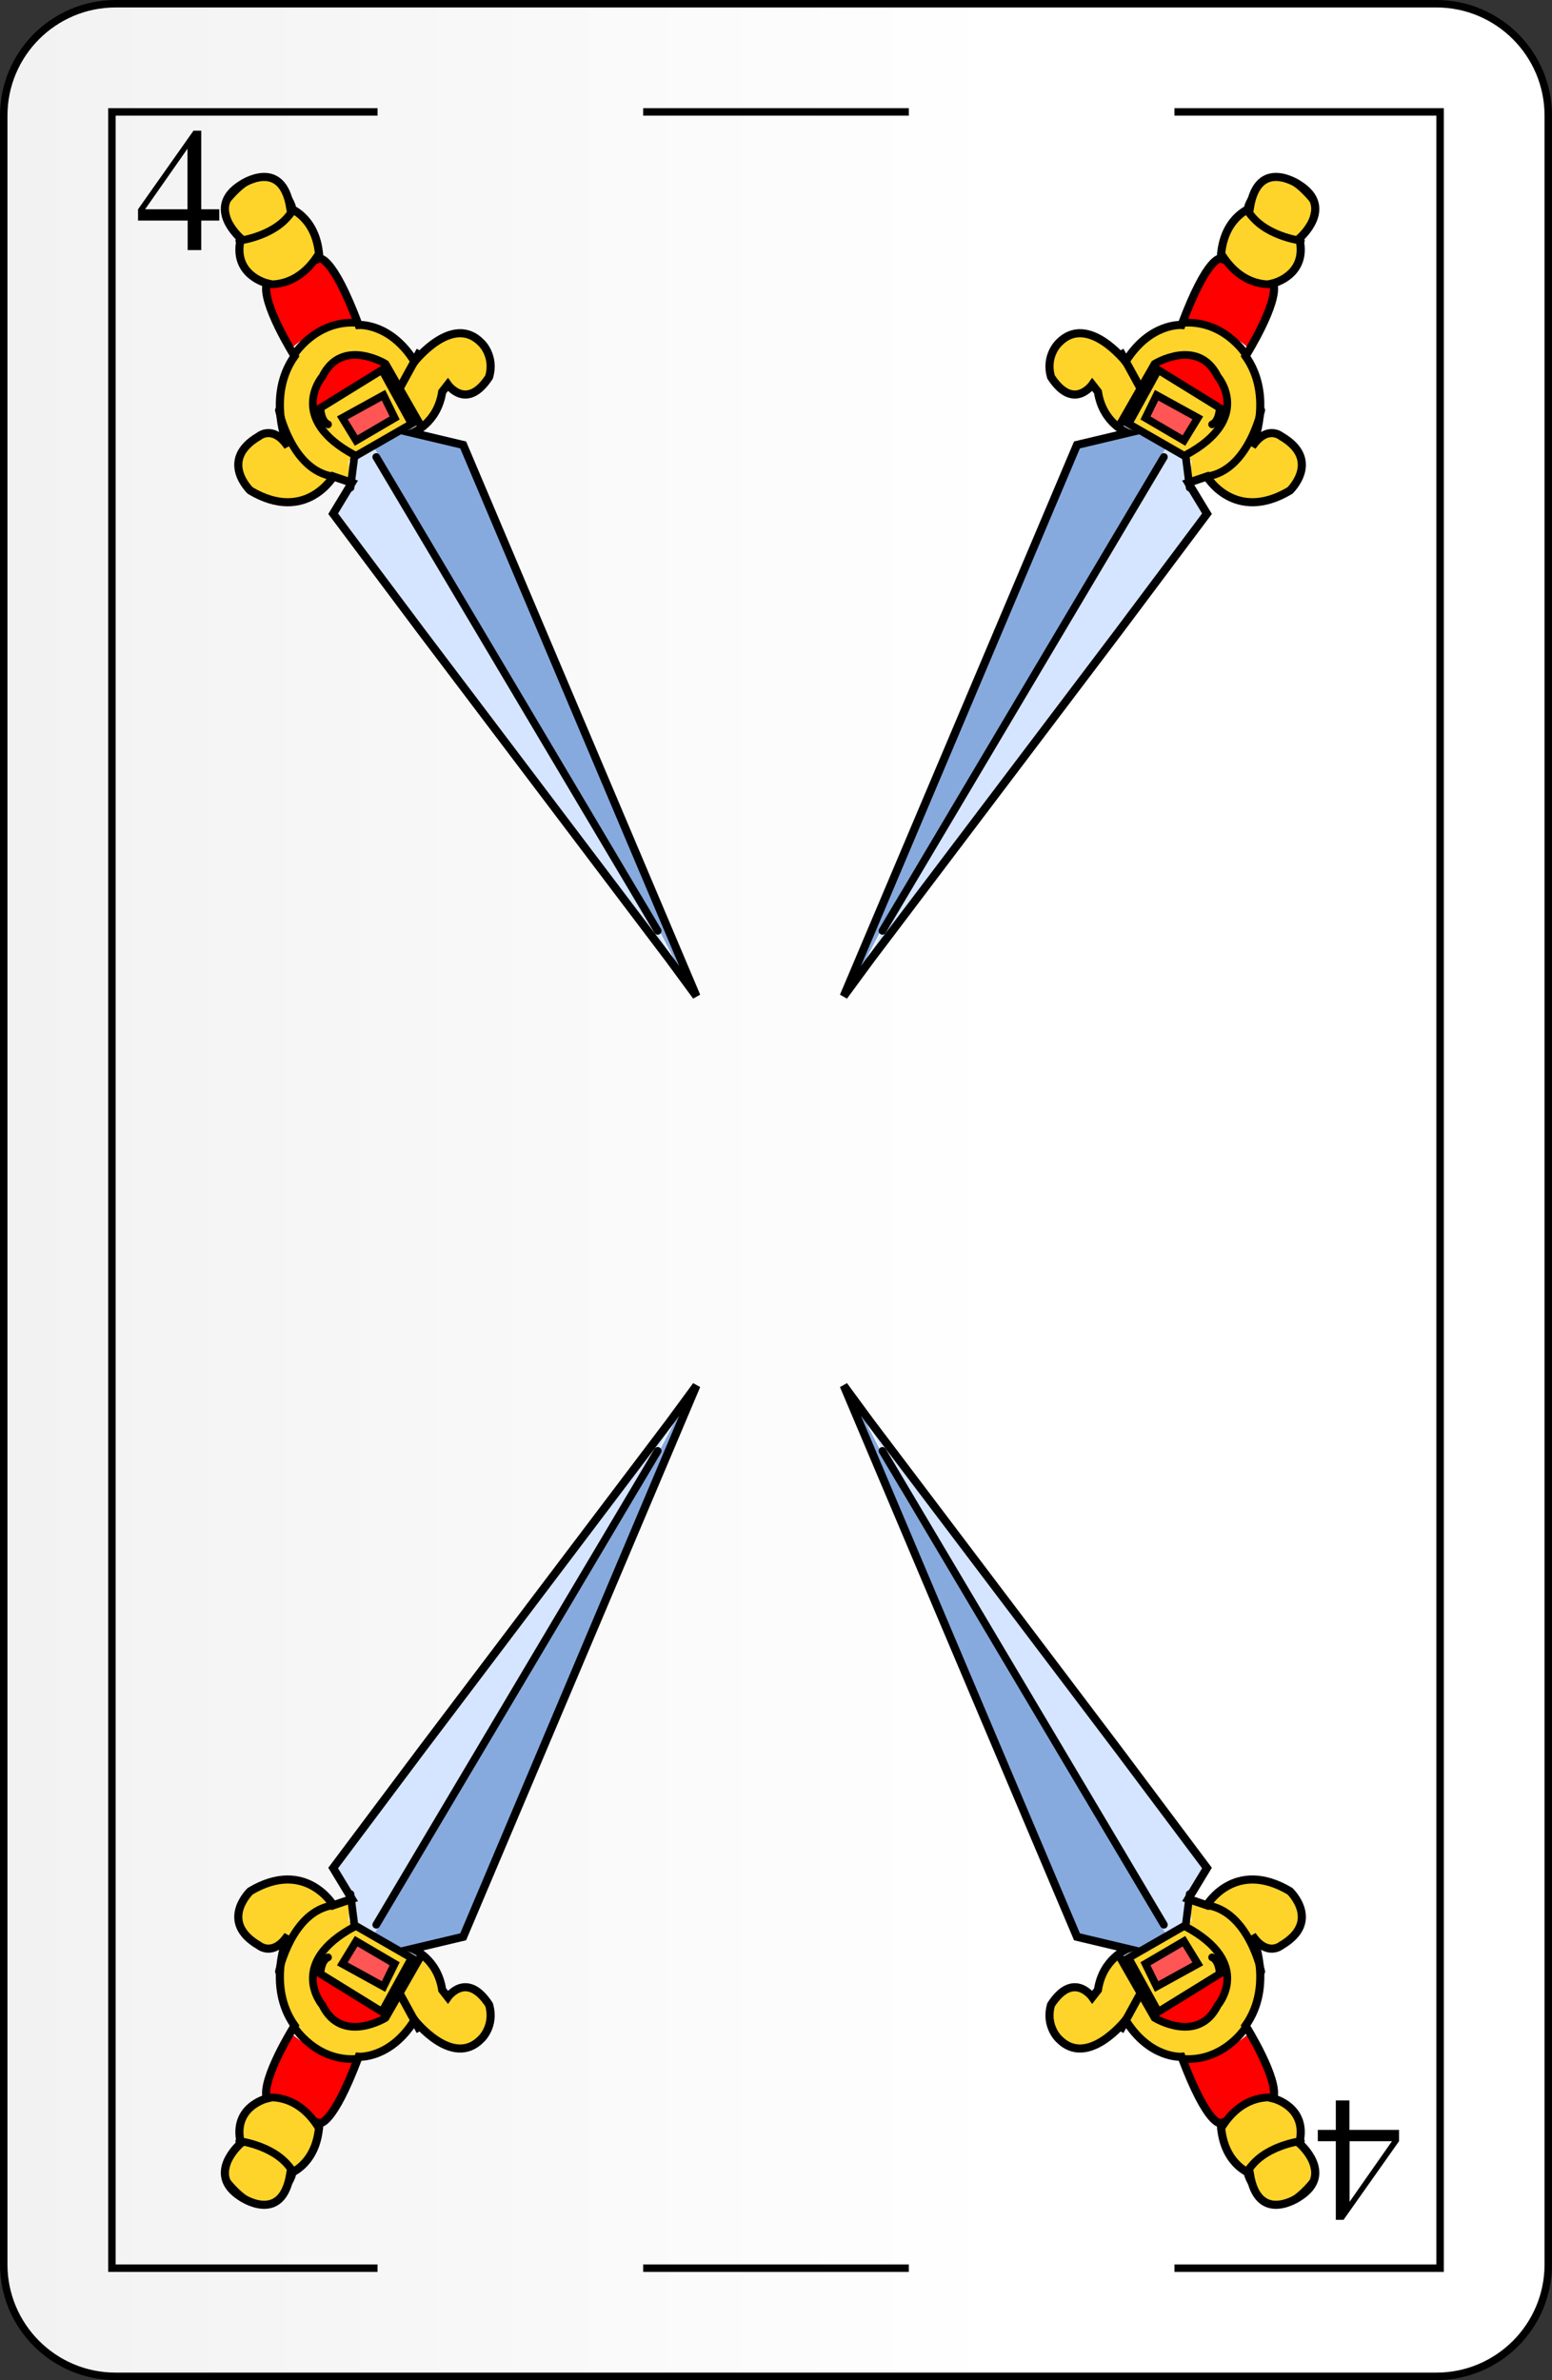 <svg width="208" height="319" viewBox="0 0 208 319" fill="none" xmlns="http://www.w3.org/2000/svg">
<rect x="0" y="0" width="208" height="319" fill="#333333" stroke="none"/>
<path d="M192.5 0.5H15.5C7.216 0.5 0.5 7.216 0.5 15.5V303.5C0.5 311.784 7.216 318.5 15.5 318.5H192.5C200.784 318.5 207.5 311.784 207.5 303.5V15.5C207.5 7.216 200.784 0.5 192.5 0.5Z" fill="url(#paint0_linear_2689_20833)" stroke="black" stroke-linecap="square"/>
<path d="M157.4 15H193V304H157.4M121.8 304H86.2M50.6 304H15V15H50.6M86.2 15H121.8" stroke="black"/>
<path d="M29.388 28.048V29.563H26.974V33.516H25.151V29.563H18.5V28.048L25.932 17.516H26.974V28.048H29.388ZM25.127 28.048V19.93L19.447 28.048H25.127Z" fill="black"/>
<path d="M176.612 286.983V285.468H179.026V281.515H180.849V285.468H187.499V286.983L180.068 297.515H179.026V286.983H176.612ZM180.872 286.983V295.101L186.553 286.983H180.872Z" fill="black"/>
<path d="M46.957 61.316L47.255 65.209L44.666 69.215L91.51 131.211L85.328 119.308L60.87 78.554L49.929 59.68L46.957 61.316Z" fill="#D5E5FF"/>
<path d="M49.773 59.397L53.97 57.641L62.06 59.273L92.898 133.398L85.469 119.23L49.773 59.397Z" fill="#87AADE"/>
<path d="M59.624 52.501C57.735 57.781 55.824 56.989 55.824 56.989L48.025 60.912L46.688 61.833L47.255 65.209L44.325 64.24C44.325 64.24 40.525 68.728 36.766 66.924L33.022 65.482C33.022 65.482 29.871 60.762 35.468 57.865L38.13 59.351C38.13 59.351 35.913 52.642 39.684 47.431C39.684 47.431 43.504 41.641 50.179 44.052C50.179 44.052 54.008 43.973 55.185 48.121C55.185 48.121 61.136 43.186 63.231 44.983C63.231 44.983 67.443 47.275 64.677 52.301C61.832 53.498 60.161 51.467 60.161 51.467L59.624 52.501Z" fill="#FFD42A"/>
<path d="M42.574 54.692L52.106 48.893C52.106 48.893 47.469 46.835 44.922 48.237C44.922 48.237 40.337 52.973 42.574 54.692Z" fill="#FF0000"/>
<path d="M46.007 55.569L51.243 52.687L52.879 55.659L47.515 58.98L46.007 55.569Z" fill="#FF5555"/>
<path d="M39.075 46.66C39.075 46.66 35.018 40.964 35.987 38.033C35.987 38.033 39.405 38.549 42.575 34.591C42.575 34.591 45.895 36.268 47.454 42.786C47.454 42.786 42.146 43.864 39.075 46.66Z" fill="#FF0000"/>
<path d="M32.149 32.4C32.149 32.4 31.018 36.711 36.05 37.813C36.05 37.813 40.347 38.584 42.986 33.996C42.986 33.996 42.156 29.474 40.089 28.399L38.695 27.875C38.695 27.875 38.792 23.027 34.977 23.467C34.977 23.467 28.884 24.792 30.669 29.711L32.149 32.4Z" fill="#FFD42A"/>
<path d="M39.367 28.427C37.315 31.401 32.715 32.089 32.715 32.089C32.715 32.089 30.506 31.091 30.286 27.34C30.286 27.34 33.505 22.802 36.577 23.693C36.577 23.693 39.891 27.033 39.367 28.427Z" fill="#FFD42A" stroke="black" stroke-width="0.572"/>
<path d="M56.322 47.003L53.461 52.228" stroke="black" stroke-width="1.087"/>
<path d="M65.547 50.531C62.547 55.133 60.02 51.545 60.02 51.545L59.263 52.515C58.634 56.733 55.286 58.022 55.286 58.022L62.075 59.634L93.337 133.525L89.669 128.536L56.483 84.656L44.651 68.854L47.163 64.706L44.671 63.865C44.671 63.865 40.943 70.158 33.538 65.75C33.538 65.75 29.255 61.654 34.697 58.474C34.697 58.474 36.587 56.881 38.583 59.839C38.583 59.839 35.644 53.158 39.479 47.728C39.479 47.728 34.926 40.461 35.767 37.969C35.767 37.969 31.096 36.852 32.276 31.961C32.276 31.961 27.413 27.815 32.352 24.728C32.352 24.728 37.843 20.968 38.914 27.939C38.914 27.939 42.581 29.24 42.795 34.655C42.795 34.655 44.507 34.081 48.063 43.557C48.063 43.557 52.317 43.245 55.56 48.467C55.56 48.467 60.654 41.975 64.498 45.945C64.498 45.945 66.374 47.678 65.547 50.531Z" stroke="black" stroke-width="1.087"/>
<path d="M39.401 47.587C39.401 47.587 42.323 42.844 47.907 43.274" stroke="black" stroke-width="1.029" stroke-linecap="round"/>
<path d="M35.626 38.047C35.626 38.047 39.781 38.895 42.766 33.933" stroke="black" stroke-width="1.029" stroke-linecap="round"/>
<path d="M32.071 32.259C32.071 32.259 37.252 31.62 39.211 28.145" stroke="black" stroke-width="1.029" stroke-linecap="round"/>
<path d="M37.379 54.97C37.379 54.97 39.072 63.073 44.671 63.864" stroke="black" stroke-width="1.029" stroke-linecap="round"/>
<path d="M56.404 57.038L51.667 48.765C51.667 48.765 45.813 45.164 43.202 50.474C43.202 50.474 38.363 56.088 47.523 61.004L46.972 65.364" stroke="black" stroke-width="1.029" stroke-linecap="round"/>
<path d="M47.742 61.068L55.166 56.798L51.193 49.58L42.935 54.678C42.935 54.678 43.006 56.483 43.962 56.879" stroke="black" stroke-width="1.029" stroke-linecap="round"/>
<path d="M45.88 56.008L51.399 52.97L52.894 56.02L47.735 59.044L45.88 56.008Z" stroke="black" stroke-width="1.029" stroke-linecap="round"/>
<path d="M50.425 61.252L88.146 124.764" stroke="black" stroke-width="1.029" stroke-linecap="round"/>
<path d="M159.454 61.316L159.156 65.209L161.745 69.215L114.901 131.211L121.083 119.308L145.541 78.554L156.482 59.68L159.454 61.316Z" fill="#D5E5FF"/>
<path d="M156.638 59.397L152.441 57.641L144.351 59.273L113.513 133.398L120.941 119.23L156.638 59.397Z" fill="#87AADE"/>
<path d="M146.787 52.501C148.676 57.781 150.587 56.989 150.587 56.989L158.386 60.912L159.723 61.833L159.156 65.209L162.086 64.24C162.086 64.24 165.886 68.728 169.645 66.924L173.389 65.482C173.389 65.482 176.54 60.762 170.942 57.865L168.281 59.351C168.281 59.351 170.498 52.642 166.727 47.431C166.727 47.431 162.907 41.641 156.231 44.052C156.231 44.052 152.402 43.973 151.226 48.121C151.226 48.121 145.275 43.186 143.18 44.983C143.18 44.983 138.968 47.275 141.734 52.301C144.579 53.498 146.25 51.467 146.25 51.467L146.787 52.501Z" fill="#FFD42A"/>
<path d="M163.837 54.692L154.305 48.893C154.305 48.893 158.941 46.835 161.489 48.237C161.489 48.237 166.074 52.973 163.837 54.692Z" fill="#FF0000"/>
<path d="M160.404 55.569L155.167 52.687L153.532 55.659L158.896 58.98L160.404 55.569Z" fill="#FF5555"/>
<path d="M167.336 46.66C167.336 46.66 171.393 40.964 170.424 38.033C170.424 38.033 167.006 38.549 163.836 34.591C163.836 34.591 160.516 36.268 158.957 42.786C158.957 42.786 164.265 43.864 167.336 46.66Z" fill="#FF0000"/>
<path d="M174.262 32.4C174.262 32.4 175.393 36.711 170.361 37.813C170.361 37.813 166.064 38.584 163.425 33.996C163.425 33.996 164.255 29.474 166.322 28.399L167.716 27.875C167.716 27.875 167.619 23.027 171.433 23.467C171.433 23.467 177.527 24.792 175.742 29.711L174.262 32.4Z" fill="#FFD42A"/>
<path d="M167.044 28.427C169.095 31.401 173.696 32.089 173.696 32.089C173.696 32.089 175.904 31.091 176.125 27.34C176.125 27.34 172.906 22.802 169.834 23.693C169.834 23.693 166.52 27.033 167.044 28.427Z" fill="#FFD42A" stroke="black" stroke-width="0.572"/>
<path d="M150.089 47.003L152.95 52.228" stroke="black" stroke-width="1.087"/>
<path d="M140.864 50.531C143.863 55.133 146.391 51.545 146.391 51.545L147.148 52.515C147.777 56.733 151.124 58.022 151.124 58.022L144.336 59.634L113.074 133.525L116.742 128.536L149.928 84.656L161.759 68.854L159.248 64.706L161.74 63.865C161.74 63.865 165.468 70.158 172.872 65.75C172.872 65.75 177.156 61.654 171.714 58.474C171.714 58.474 169.824 56.881 167.828 59.839C167.828 59.839 170.767 53.158 166.932 47.728C166.932 47.728 171.485 40.461 170.644 37.969C170.644 37.969 175.315 36.852 174.135 31.961C174.135 31.961 178.998 27.815 174.059 24.728C174.059 24.728 168.568 20.968 167.497 27.939C167.497 27.939 163.83 29.24 163.616 34.655C163.616 34.655 161.904 34.081 158.348 43.557C158.348 43.557 154.094 43.245 150.851 48.467C150.851 48.467 145.757 41.975 141.913 45.945C141.913 45.945 140.036 47.678 140.864 50.531Z" stroke="black" stroke-width="1.087"/>
<path d="M167.01 47.587C167.01 47.587 164.088 42.844 158.504 43.274" stroke="black" stroke-width="1.029" stroke-linecap="round"/>
<path d="M170.785 38.047C170.785 38.047 166.63 38.895 163.645 33.933" stroke="black" stroke-width="1.029" stroke-linecap="round"/>
<path d="M174.34 32.259C174.34 32.259 169.159 31.62 167.2 28.145" stroke="black" stroke-width="1.029" stroke-linecap="round"/>
<path d="M169.032 54.97C169.032 54.97 167.338 63.073 161.74 63.864" stroke="black" stroke-width="1.029" stroke-linecap="round"/>
<path d="M150.006 57.038L154.744 48.765C154.744 48.765 160.598 45.164 163.208 50.474C163.208 50.474 168.048 56.088 158.888 61.004L159.439 65.364" stroke="black" stroke-width="1.029" stroke-linecap="round"/>
<path d="M158.669 61.068L151.245 56.798L155.218 49.58L163.476 54.678C163.476 54.678 163.405 56.483 162.449 56.879" stroke="black" stroke-width="1.029" stroke-linecap="round"/>
<path d="M160.531 56.008L155.012 52.97L153.517 56.02L158.676 59.044L160.531 56.008Z" stroke="black" stroke-width="1.029" stroke-linecap="round"/>
<path d="M155.986 61.252L118.265 124.764" stroke="black" stroke-width="1.029" stroke-linecap="round"/>
<path d="M46.957 257.907L47.255 254.014L44.666 250.007L91.51 188.011L85.328 199.915L60.87 240.669L49.929 259.543L46.957 257.907Z" fill="#D5E5FF"/>
<path d="M49.773 259.826L53.97 261.582L62.06 259.949L92.898 185.825L85.469 199.993L49.773 259.826Z" fill="#87AADE"/>
<path d="M59.624 266.722C57.735 261.442 55.824 262.234 55.824 262.234L48.025 258.31L46.688 257.39L47.255 254.014L44.325 254.983C44.325 254.983 40.525 250.494 36.766 252.298L33.022 253.741C33.022 253.741 29.871 258.461 35.468 261.357L38.13 259.872C38.13 259.872 35.913 266.581 39.684 271.791C39.684 271.791 43.504 277.582 50.179 275.17C50.179 275.17 54.008 275.249 55.185 271.102C55.185 271.102 61.136 276.037 63.231 274.24C63.231 274.24 67.443 271.948 64.677 266.922C61.832 265.725 60.161 267.756 60.161 267.756L59.624 266.722Z" fill="#FFD42A"/>
<path d="M42.574 264.53L52.106 270.33C52.106 270.33 47.469 272.388 44.922 270.986C44.922 270.986 40.337 266.25 42.574 264.53Z" fill="#FF0000"/>
<path d="M46.007 263.654L51.243 266.536L52.879 263.564L47.515 260.243L46.007 263.654Z" fill="#FF5555"/>
<path d="M39.075 272.563C39.075 272.563 35.018 278.259 35.987 281.19C35.987 281.19 39.405 280.674 42.575 284.631C42.575 284.631 45.895 282.955 47.454 276.436C47.454 276.436 42.146 275.359 39.075 272.563Z" fill="#FF0000"/>
<path d="M32.149 286.823C32.149 286.823 31.018 282.512 36.05 281.409C36.05 281.409 40.347 280.639 42.986 285.226C42.986 285.226 42.156 289.749 40.089 290.824L38.695 291.347C38.695 291.347 38.792 296.196 34.977 295.756C34.977 295.756 28.884 294.43 30.669 289.512L32.149 286.823Z" fill="#FFD42A"/>
<path d="M39.367 290.795C37.315 287.822 32.715 287.134 32.715 287.134C32.715 287.134 30.506 288.131 30.286 291.883C30.286 291.883 33.505 296.42 36.577 295.529C36.577 295.529 39.891 292.19 39.367 290.795Z" fill="#FFD42A" stroke="black" stroke-width="0.572"/>
<path d="M56.322 272.22L53.461 266.994" stroke="black" stroke-width="1.087"/>
<path d="M65.547 268.692C62.547 264.09 60.02 267.678 60.02 267.678L59.263 266.708C58.634 262.489 55.286 261.2 55.286 261.2L62.075 259.588L93.337 185.698L89.669 190.686L56.483 234.567L44.651 250.368L47.163 254.517L44.671 255.358C44.671 255.358 40.943 249.065 33.538 253.472C33.538 253.472 29.255 257.569 34.697 260.749C34.697 260.749 36.587 262.342 38.583 259.384C38.583 259.384 35.644 266.064 39.479 271.494C39.479 271.494 34.926 278.762 35.767 281.253C35.767 281.253 31.096 282.37 32.276 287.262C32.276 287.262 27.413 291.408 32.352 294.495C32.352 294.495 37.843 298.255 38.914 291.284C38.914 291.284 42.581 289.982 42.795 284.568C42.795 284.568 44.507 285.142 48.063 275.665C48.063 275.665 52.317 275.978 55.56 270.755C55.56 270.755 60.654 277.247 64.498 273.278C64.498 273.278 66.374 271.544 65.547 268.692Z" stroke="black" stroke-width="1.087"/>
<path d="M39.401 271.636C39.401 271.636 42.323 276.379 47.907 275.949" stroke="black" stroke-width="1.029" stroke-linecap="round"/>
<path d="M35.626 281.175C35.626 281.175 39.781 280.327 42.766 285.29" stroke="black" stroke-width="1.029" stroke-linecap="round"/>
<path d="M32.071 286.964C32.071 286.964 37.252 287.602 39.211 291.078" stroke="black" stroke-width="1.029" stroke-linecap="round"/>
<path d="M37.379 264.253C37.379 264.253 39.072 256.149 44.671 255.358" stroke="black" stroke-width="1.029" stroke-linecap="round"/>
<path d="M56.404 262.185L51.667 270.457C51.667 270.457 45.813 274.058 43.202 268.749C43.202 268.749 38.363 263.135 47.523 258.218L46.972 253.858" stroke="black" stroke-width="1.029" stroke-linecap="round"/>
<path d="M47.742 258.155L55.166 262.425L51.193 269.643L42.935 264.545C42.935 264.545 43.006 262.74 43.962 262.344" stroke="black" stroke-width="1.029" stroke-linecap="round"/>
<path d="M45.88 263.215L51.399 266.253L52.894 263.203L47.735 260.179L45.88 263.215Z" stroke="black" stroke-width="1.029" stroke-linecap="round"/>
<path d="M50.425 257.971L88.146 194.458" stroke="black" stroke-width="1.029" stroke-linecap="round"/>
<path d="M159.454 257.907L159.156 254.014L161.745 250.007L114.901 188.011L121.083 199.915L145.541 240.669L156.482 259.543L159.454 257.907Z" fill="#D5E5FF"/>
<path d="M156.638 259.826L152.441 261.582L144.351 259.949L113.513 185.825L120.941 199.993L156.638 259.826Z" fill="#87AADE"/>
<path d="M146.787 266.722C148.676 261.442 150.587 262.234 150.587 262.234L158.386 258.31L159.723 257.39L159.156 254.014L162.086 254.983C162.086 254.983 165.886 250.494 169.645 252.298L173.389 253.741C173.389 253.741 176.54 258.461 170.942 261.357L168.281 259.872C168.281 259.872 170.498 266.581 166.727 271.791C166.727 271.791 162.907 277.582 156.231 275.17C156.231 275.17 152.402 275.249 151.226 271.102C151.226 271.102 145.275 276.037 143.18 274.24C143.18 274.24 138.968 271.948 141.734 266.922C144.579 265.725 146.25 267.756 146.25 267.756L146.787 266.722Z" fill="#FFD42A"/>
<path d="M163.837 264.53L154.305 270.33C154.305 270.33 158.941 272.388 161.489 270.986C161.489 270.986 166.074 266.25 163.837 264.53Z" fill="#FF0000"/>
<path d="M160.404 263.654L155.167 266.536L153.532 263.564L158.896 260.243L160.404 263.654Z" fill="#FF5555"/>
<path d="M167.336 272.563C167.336 272.563 171.393 278.259 170.424 281.19C170.424 281.19 167.006 280.674 163.836 284.631C163.836 284.631 160.516 282.955 158.957 276.436C158.957 276.436 164.265 275.359 167.336 272.563Z" fill="#FF0000"/>
<path d="M174.262 286.823C174.262 286.823 175.393 282.512 170.361 281.409C170.361 281.409 166.064 280.639 163.425 285.226C163.425 285.226 164.255 289.749 166.322 290.824L167.716 291.347C167.716 291.347 167.619 296.196 171.433 295.756C171.433 295.756 177.527 294.43 175.742 289.512L174.262 286.823Z" fill="#FFD42A"/>
<path d="M167.044 290.795C169.095 287.822 173.696 287.134 173.696 287.134C173.696 287.134 175.904 288.131 176.125 291.883C176.125 291.883 172.906 296.42 169.834 295.529C169.834 295.529 166.52 292.19 167.044 290.795Z" fill="#FFD42A" stroke="black" stroke-width="0.572"/>
<path d="M150.089 272.22L152.95 266.994" stroke="black" stroke-width="1.087"/>
<path d="M140.864 268.692C143.863 264.09 146.391 267.678 146.391 267.678L147.148 266.708C147.777 262.489 151.124 261.2 151.124 261.2L144.336 259.588L113.074 185.698L116.742 190.686L149.928 234.567L161.759 250.368L159.248 254.517L161.74 255.358C161.74 255.358 165.468 249.065 172.872 253.472C172.872 253.472 177.156 257.569 171.714 260.749C171.714 260.749 169.824 262.342 167.828 259.384C167.828 259.384 170.767 266.064 166.932 271.494C166.932 271.494 171.485 278.762 170.644 281.253C170.644 281.253 175.315 282.37 174.135 287.262C174.135 287.262 178.998 291.408 174.059 294.495C174.059 294.495 168.568 298.255 167.497 291.284C167.497 291.284 163.83 289.982 163.616 284.568C163.616 284.568 161.904 285.142 158.348 275.665C158.348 275.665 154.094 275.978 150.851 270.755C150.851 270.755 145.757 277.247 141.913 273.278C141.913 273.278 140.036 271.544 140.864 268.692Z" stroke="black" stroke-width="1.087"/>
<path d="M167.01 271.636C167.01 271.636 164.088 276.379 158.504 275.949" stroke="black" stroke-width="1.029" stroke-linecap="round"/>
<path d="M170.785 281.175C170.785 281.175 166.63 280.327 163.645 285.29" stroke="black" stroke-width="1.029" stroke-linecap="round"/>
<path d="M174.34 286.964C174.34 286.964 169.159 287.602 167.2 291.078" stroke="black" stroke-width="1.029" stroke-linecap="round"/>
<path d="M169.032 264.253C169.032 264.253 167.338 256.149 161.74 255.358" stroke="black" stroke-width="1.029" stroke-linecap="round"/>
<path d="M150.006 262.185L154.744 270.457C154.744 270.457 160.598 274.058 163.208 268.749C163.208 268.749 168.048 263.135 158.888 258.218L159.439 253.858" stroke="black" stroke-width="1.029" stroke-linecap="round"/>
<path d="M158.669 258.155L151.245 262.425L155.218 269.643L163.476 264.545C163.476 264.545 163.405 262.74 162.449 262.344" stroke="black" stroke-width="1.029" stroke-linecap="round"/>
<path d="M160.531 263.215L155.012 266.253L153.517 263.203L158.676 260.179L160.531 263.215Z" stroke="black" stroke-width="1.029" stroke-linecap="round"/>
<path d="M155.986 257.971L118.265 194.458" stroke="black" stroke-width="1.029" stroke-linecap="round"/>
<defs>
<linearGradient id="paint0_linear_2689_20833" x1="135.067" y1="148.459" x2="-384.797" y2="148.459" gradientUnits="userSpaceOnUse">
<stop stop-color="white"/>
<stop offset="1" stop-color="#CCCCCC"/>
</linearGradient>
</defs>
</svg>
